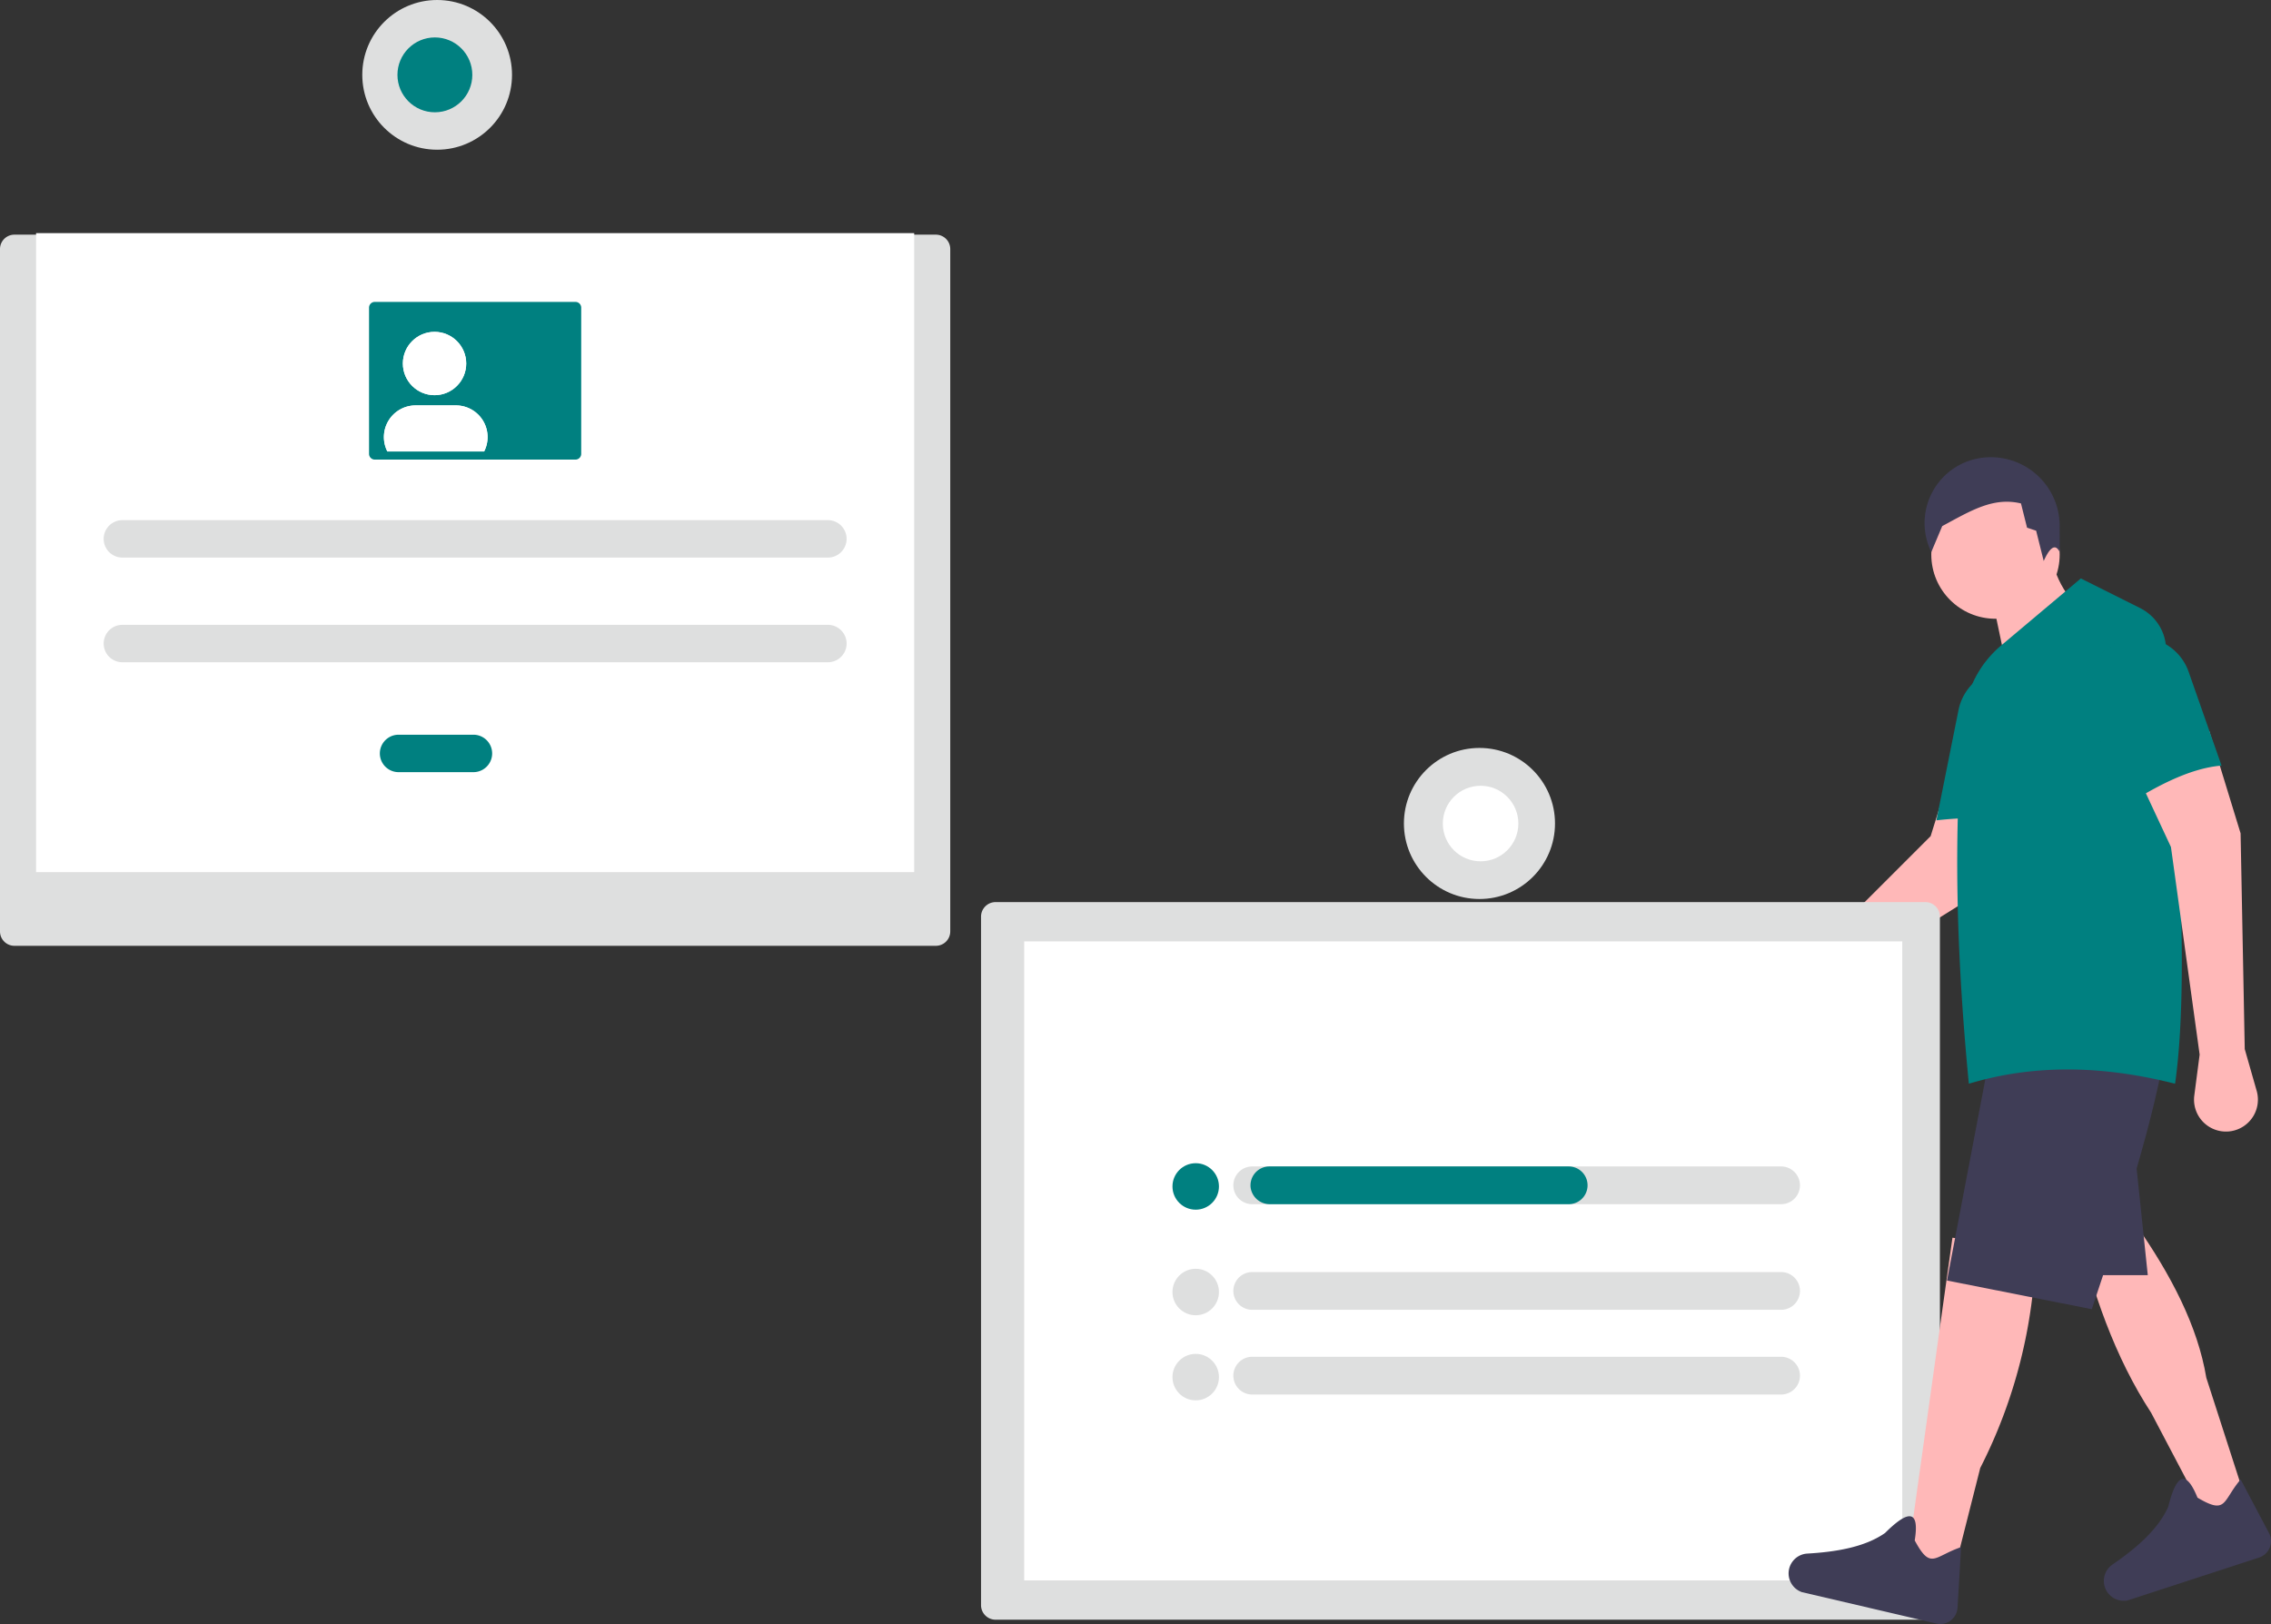 <svg xmlns="http://www.w3.org/2000/svg" width="255.407" height="182.666" viewBox="0 0 255.407 182.666"><rect x="0" y="0" width="255.407" height="182.666" fill="#333333" stroke="none"/><defs><style>.a{fill:#ffb8b8;}.b{fill:#dedfdf;}.c{fill:#fff;}.d{fill:teal;}.e{fill:#3f3d56;}</style></defs><path class="a" d="M833.407,468.489,830,473.142a3.294,3.294,0,0,1-4.153.986h0a3.294,3.294,0,0,1-.319-5.681l4.351-2.876,12.442-12.442,1.382-4.455h9.37l-4.915,10.6Z" transform="translate(-625.191 -359.082)"/><path class="b" d="M556.923,504.065a1.636,1.636,0,0,0-1.634,1.634v77.448a1.636,1.636,0,0,0,1.634,1.634H661.494a1.636,1.636,0,0,0,1.634-1.634V505.7a1.636,1.636,0,0,0-1.634-1.634Z" transform="translate(-444.957 -402.597)"/><path class="c" d="M568.162,588.467h98.755V516.591H568.162Z" transform="translate(-452.978 -410.703)"/><path class="b" d="M695.607,574.912H636.132a2.124,2.124,0,0,0,0,4.248h59.475a2.124,2.124,0,1,0,0-4.248Z" transform="translate(-495.299 -443.712)"/><path class="b" d="M636.132,611.956a2.124,2.124,0,1,0,0,4.248h59.475a2.124,2.124,0,1,0,0-4.248Z" transform="translate(-495.299 -468.876)"/><path class="b" d="M636.132,649a2.124,2.124,0,1,0,0,4.248h59.475a2.124,2.124,0,1,0,0-4.248Z" transform="translate(-495.299 -496.391)"/><circle class="d" cx="2.614" cy="2.614" r="2.614" transform="translate(131.861 130.837)"/><circle class="b" cx="2.614" cy="2.614" r="2.614" transform="translate(131.861 142.712)"/><circle class="b" cx="2.614" cy="2.614" r="2.614" transform="translate(131.861 152.283)"/><path class="d" d="M671.916,577.035h0a2.124,2.124,0,0,1-2.124,2.124H636.209a2.176,2.176,0,0,1-2.182-1.842,2.128,2.128,0,0,1,2.106-2.406h33.659a2.124,2.124,0,0,1,2.124,2.124Z" transform="translate(-493.372 -443.711)"/><circle class="b" cx="8.496" cy="8.496" r="8.496" transform="translate(157.891 84.128)"/><circle class="c" cx="4.248" cy="4.248" r="4.248" transform="translate(162.266 88.383)"/><path class="a" d="M941.321,637.489l-4.3,2-6.536-12.419c-4.035-6.181-6.668-13.588-8.518-21.681l6.759.461c4.024,5.743,7.005,11.5,7.966,17.288Z" transform="translate(-688.56 -468.166)"/><path class="e" d="M739.643,415.647h-8.6v-14.9l6.912-1.229Z" transform="translate(-498.094 -272.217)"/><path class="d" d="M890.387,419.592a42.382,42.382,0,0,0-12.718-.479l2.486-12.4a5.8,5.8,0,0,1,4.939-4.613h0a5.8,5.8,0,0,1,6.517,6.39Z" transform="translate(-659.893 -326.842)"/><circle class="a" cx="7.219" cy="7.219" r="7.219" transform="translate(217.202 55.159)"/><path class="a" d="M905.948,368.01l-9.523,6.759-2.535-12.058,7.143-2.842C901.322,363.031,903.029,365.721,905.948,368.01Z" transform="translate(-670.39 -297.993)"/><path class="e" d="M889.1,337.478c-.534-1.1-1.2-.337-1.8,1.005l-.852-3.407-1.022-.341-.682-2.726c-3.126-.746-5.634.815-8.858,2.55l-1.229,2.918h0A7.408,7.408,0,0,1,879.648,327a7.779,7.779,0,0,1,1.63-.189h0a7.738,7.738,0,0,1,7.814,7.979Z" transform="translate(-657.455 -275.383)"/><path class="e" d="M948.444,696.8l-14.7,4.794a2.235,2.235,0,0,1-2.5-1.261h0a2.236,2.236,0,0,1,.775-2.77c2.9-1.984,5.208-4.1,6.267-6.5.979-3.977,2.086-3.987,3.289-1.019,3.321,1.964,2.784.391,4.853-2.053l3.189,6.035a1.943,1.943,0,0,1-1.174,2.773Z" transform="translate(-694.435 -521.588)"/><path class="a" d="M872.9,650.521l-4.915-2.15,1.762-12.593,3.461-24.733,9.37,1.229a57.209,57.209,0,0,1-6.243,24.673Z" transform="translate(-653.628 -471.828)"/><path class="e" d="M897.33,563.333l-16.282-3.226,4.3-22.58-.768-6.144h21.351C905.153,539.338,901.438,551.082,897.33,563.333Z" transform="translate(-662.079 -416.074)"/><path class="d" d="M908.806,433.245c-7.881-1.995-15.634-2.277-23.194,0-1.414-14.573-1.8-28.47-.566-41.293a11.918,11.918,0,0,1,4.179-7.982l8.982-7.558,6.67,3.335a5.284,5.284,0,0,1,2.92,4.617C909.253,403.75,910.369,422.2,908.806,433.245Z" transform="translate(-664.186 -311.349)"/><path class="a" d="M952.846,464.874l1.343,4.7a3.592,3.592,0,0,1-2.894,4.535h0a3.592,3.592,0,0,1-4.122-4.015l.6-4.6-3.226-23.348-4.3-9.216,8.6-3.84,3.533,11.52Z" transform="translate(-700.392 -346.875)"/><path class="e" d="M847.116,711.887l-15.053-3.515A2.235,2.235,0,0,1,830.576,706h0a2.236,2.236,0,0,1,2.1-1.968c3.507-.2,6.579-.809,8.728-2.312,2.9-2.894,3.85-2.329,3.341.832,1.822,3.4,2.179,1.777,5.214.758l-.4,6.814a1.943,1.943,0,0,1-2.441,1.764Z" transform="translate(-629.407 -529.287)"/><path class="d" d="M941.082,405.687c-3.637.3-7.6,2.407-11.674,5.069L926.286,398.5a5.8,5.8,0,0,1,2.458-6.3h0a5.8,5.8,0,0,1,8.64,2.942Z" transform="translate(-691.239 -319.574)"/><path class="b" d="M191.239,240.618a1.621,1.621,0,0,0-1.619,1.619V318.99a1.621,1.621,0,0,0,1.619,1.619H294.871a1.621,1.621,0,0,0,1.619-1.619V242.237a1.621,1.621,0,0,0-1.619-1.619Z" transform="translate(-189.62 -214.224)"/><path class="c" d="M201.12,323.994h98.755V252.118H201.12Z" transform="translate(-197.062 -225.899)"/><path class="b" d="M224.766,348.243a2.105,2.105,0,1,0,0,4.21H304.11a2.105,2.105,0,1,0,0-4.21Z" transform="translate(-211.002 -289.737)"/><path class="b" d="M224.766,384.955a2.105,2.105,0,1,0,0,4.21H304.11a2.105,2.105,0,0,0,0-4.21Z" transform="translate(-211.002 -314.674)"/><path class="d" d="M325.264,423.5a2.105,2.105,0,1,0,0,4.21h8.42a2.105,2.105,0,0,0,0-4.21Z" transform="translate(-280.439 -340.859)"/><path class="d" d="M307.892,272.493a.648.648,0,0,0-.648.648v16.442a.648.648,0,0,0,.648.648h22.566a.648.648,0,0,0,.648-.648V273.141a.648.648,0,0,0-.648-.648Z" transform="translate(-265.74 -238.535)"/><circle class="c" cx="3.562" cy="3.562" r="3.562" transform="translate(45.309 37.326)"/><path class="c" d="M336.193,311.638a3.535,3.535,0,0,1-.389,1.619H324.923a3.562,3.562,0,0,1,3.174-5.182h4.534a3.56,3.56,0,0,1,3.562,3.562Z" transform="translate(-281.357 -262.474)"/><circle class="c" cx="3.562" cy="3.562" r="3.562" transform="translate(45.309 37.326)"/><path class="c" d="M336.193,311.638a3.535,3.535,0,0,1-.389,1.619H324.923a3.562,3.562,0,0,1,3.174-5.182h4.534a3.56,3.56,0,0,1,3.562,3.562Z" transform="translate(-281.357 -262.474)"/><circle class="b" cx="8.42" cy="8.42" r="8.42" transform="translate(40.744)"/><circle class="d" cx="4.21" cy="4.21" r="4.21" transform="translate(44.699 4.21)"/></svg>